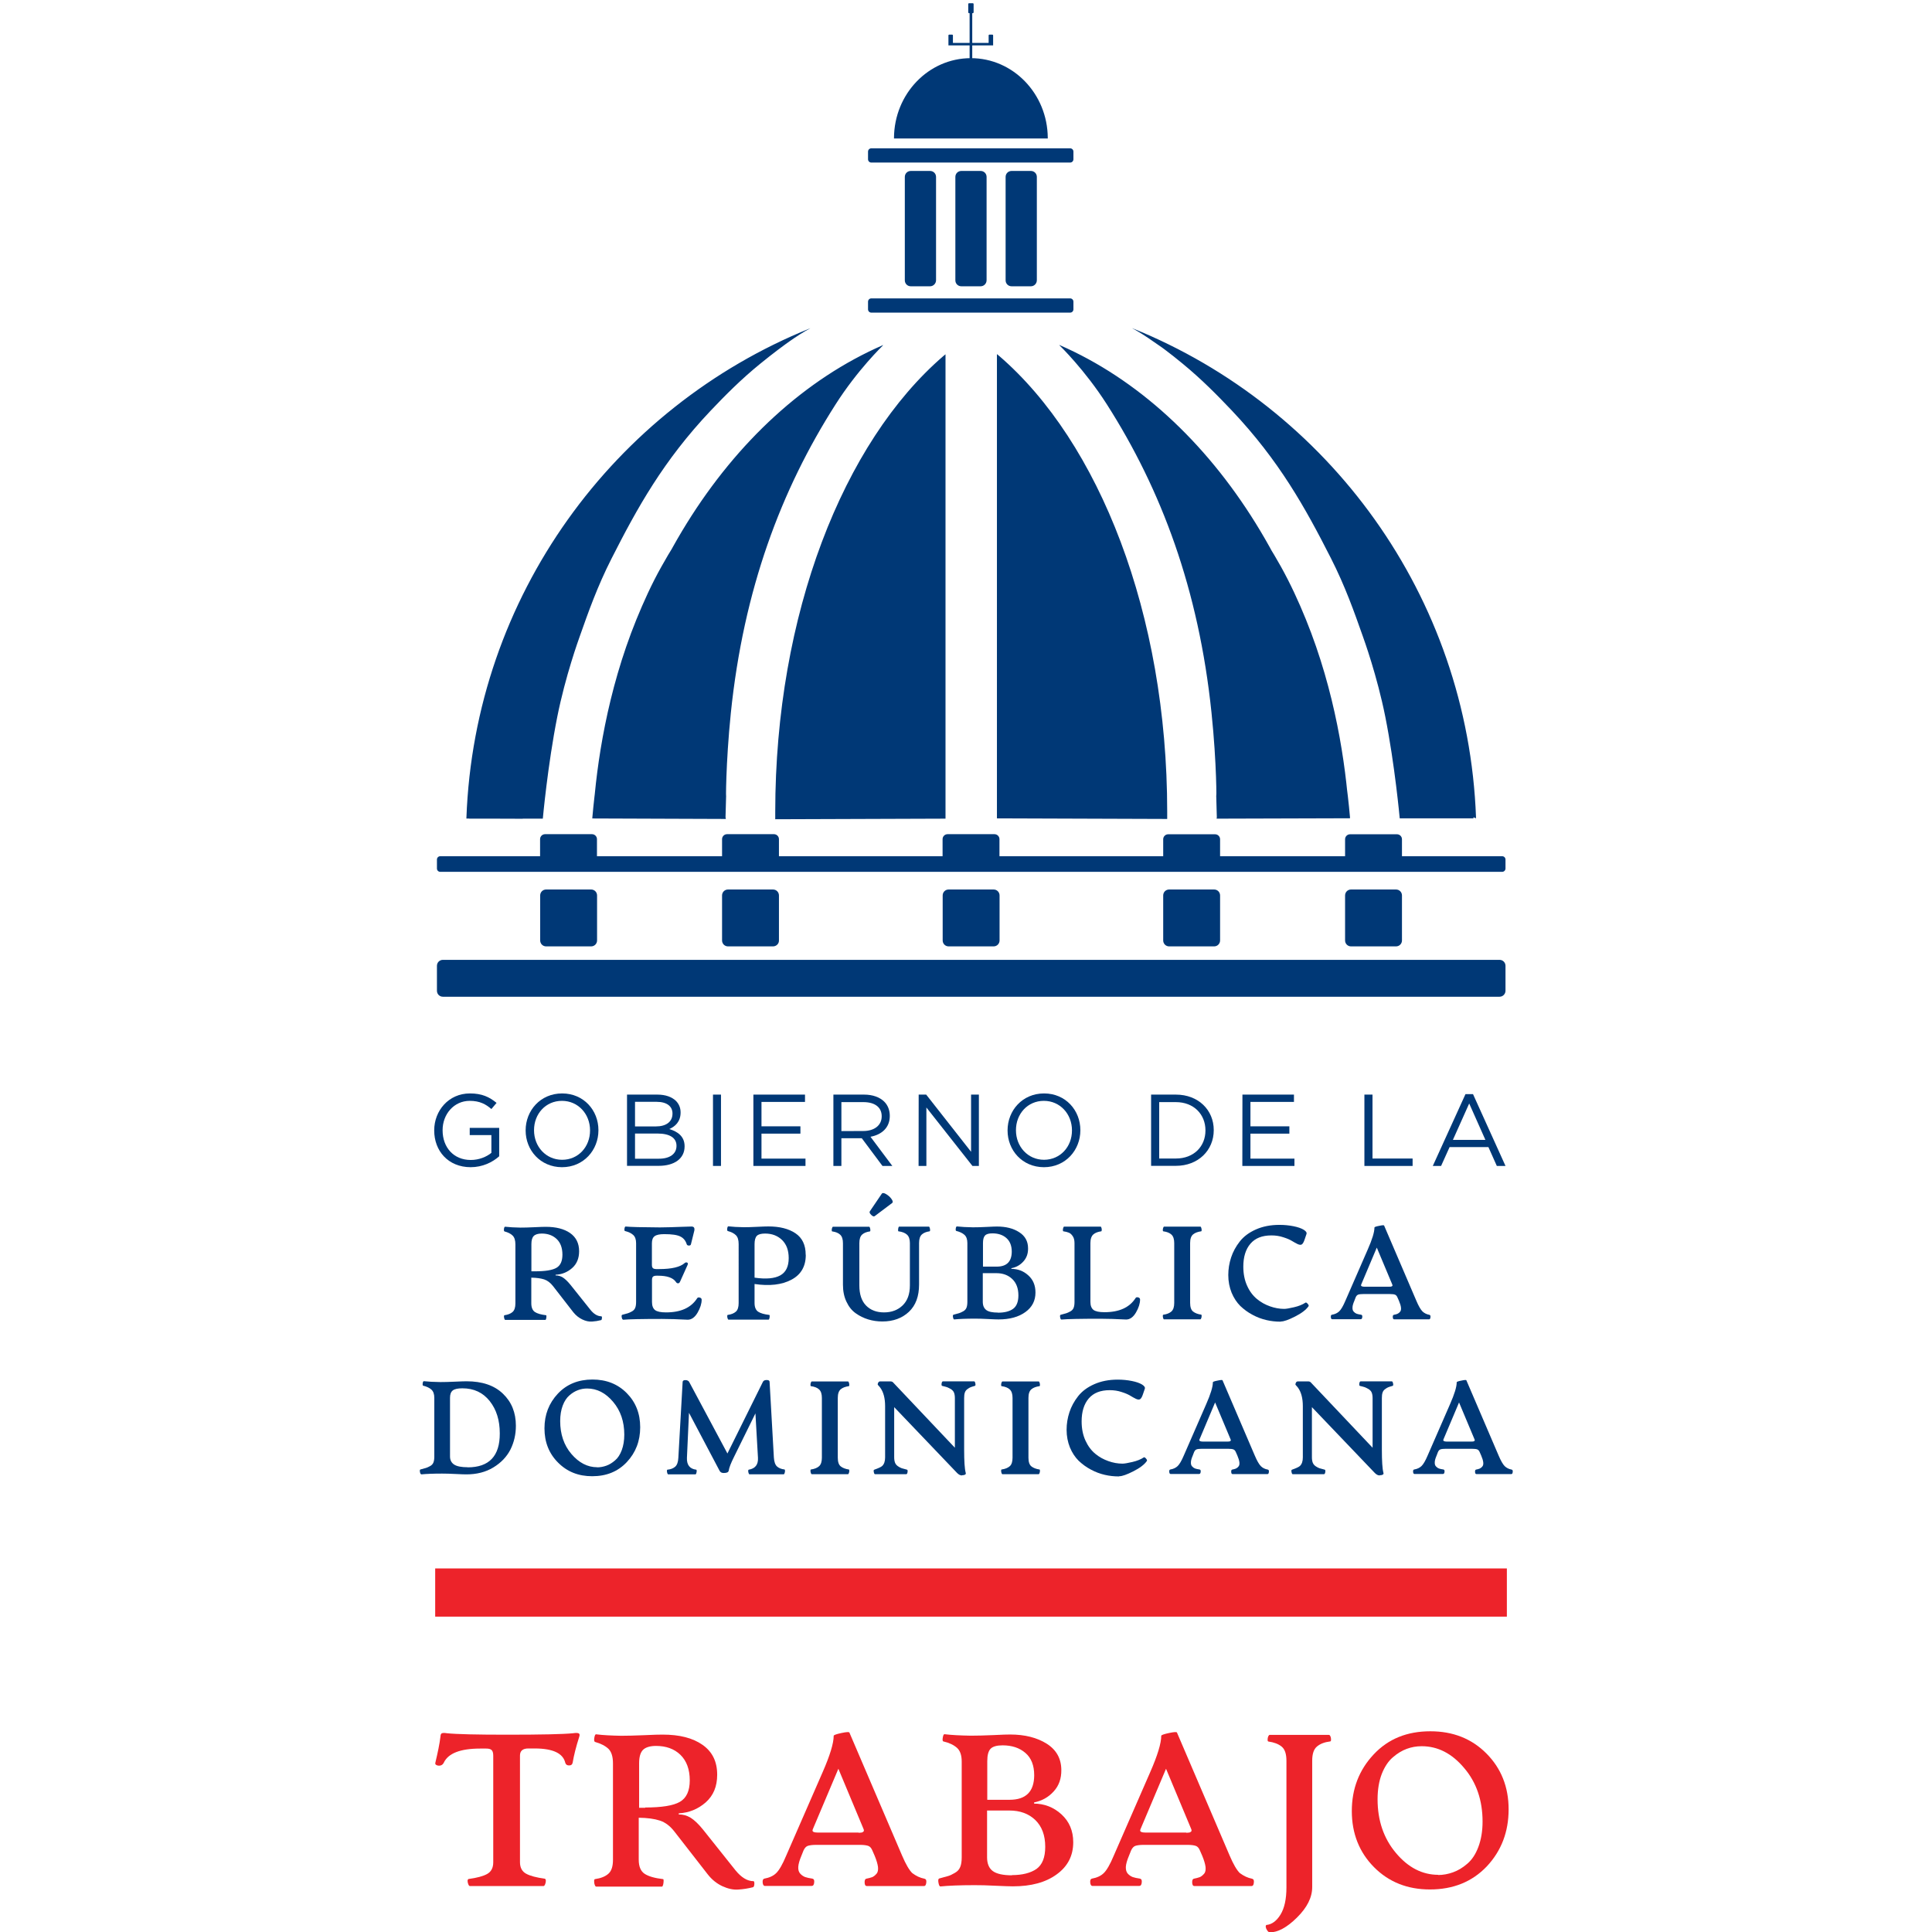 <?xml version="1.0" encoding="utf-8"?>
<!-- Generator: Adobe Illustrator 21.0.0, SVG Export Plug-In . SVG Version: 6.00 Build 0)  -->
<svg version="1.1" id="Layer_1" xmlns="http://www.w3.org/2000/svg" xmlns:xlink="http://www.w3.org/1999/xlink" x="0px" y="0px"
	 width="1980px" height="1980px" viewBox="0 0 1980 1980" style="enable-background:new 0 0 1980 1980;" xml:space="preserve">
<style type="text/css">
	.st0{fill:#ED232A;}
	.st1{fill:#003876;}
</style>
<rect x="446" y="1607.4" class="st0" width="1098.3" height="49.4"/>
<g>
	<path class="st1" d="M1246.8,839l32.6-168.7l-88.6-208.4l-99.2-103.5c0,0-6.4-5-5.8-4.8c159,69.1,277.8,256.6,297.7,483.6
		c0,0.4,0.1,1.3,0.1,1.3L1246.8,839z M1196.2,839.3l-174.5-0.6V362.9c0,0,1.5,1.2,2.2,1.8c102.5,88.2,172.3,264.3,172.3,467.1
		C1196.2,834.4,1196.2,839.3,1196.2,839.3z M1383,838.6l-135.9,0.4c0,0-0.4-16.1-0.7-25.1c0.4,10.5,0.7-31-4.8-83.5
		c-13.1-126.4-51.4-228.6-107.3-316.1c-22.7-35.5-48.2-60.1-48.2-60.1l-0.6-0.8c0,0,13.3,8,20.7,12.7c10.8,7,21.7,14,31.8,21.2
		c36.5,26,67.5,55.5,84,72.4c1.7,1.7,7.4,7.6,13.7,14.6c6.3,7,13.2,15.1,18.2,21.1c20.7,24.9,40.9,53.1,58.8,85.2
		c9.9,17.8,18.2,35.9,25.6,54.1c30.2,74.3,40.8,148.5,44.2,197.5C1382.6,832.2,1383,838.6,1383,838.6z M1382.6,832.3
		C1382.6,832.3,1382.6,832.4,1382.6,832.3C1382.6,832.4,1382.6,832.4,1382.6,832.3z M1450.5,815l-67.2-272l-140.9-150.7
		c0,0-41.7-29.6-65.5-45.8c-9.1-6.2-16.7-10.2-16.7-10.2s0.5,0.2,0.8,0.3c200.3,80.9,343.4,274,351.7,501.4c0,0.2,0,0.6,0,0.6
		L1450.5,815z M1434.5,838.7c0,0-5-55.1-14.8-104.2c-8.4-42-21.7-78.7-23.3-83.2c-8.4-23.8-17.8-50.5-32.4-79.2
		c-26.3-51.8-53.2-100.2-101.5-151.3c-14.8-15.6-31.1-32.2-50.6-48.2c-12.9-10.7-24.3-19-32.6-24.8c4.9,2.9,11.1,6.6,18.8,11
		c14.3,8.2,31.4,18.4,49.7,30.6c8.2,5.5,15.8,11.4,24.3,17.8c1.8,1.4,27.6,21.3,53,45.3c21.2,20.1,41.2,43,54.7,60
		c24.7,30.9,48.3,66.7,68.7,107c23.8,47,39.5,94.8,49,136.8c7.1,31.6,12.6,82.4,12.6,82.4H1434.5z M1383,838.6l-135.9,0.4
		c0,0-0.4-16.1-0.7-25.1c0.4,10.5,0.7-31-4.8-83.5c-13.1-126.4-51.4-228.6-107.3-316.1c-22.7-35.5-48.2-60.1-48.2-60.1l-0.6-0.8
		c0,0,13.3,8,20.7,12.7c10.8,7,21.7,14,31.8,21.2c36.5,26,67.5,55.5,84,72.4c1.7,1.7,7.4,7.6,13.7,14.6c6.3,7,13.2,15.1,18.2,21.1
		c20.7,24.9,40.9,53.1,58.8,85.2c9.9,17.8,18.2,35.9,25.6,54.1c30.2,74.3,40.8,148.5,44.2,197.5C1382.6,832.2,1383,838.6,1383,838.6
		z M1382.6,832.3C1382.6,832.3,1382.6,832.4,1382.6,832.3C1382.6,832.4,1382.6,832.4,1382.6,832.3z M899.1,358.5L799.9,462
		l-88.6,208.5l32.6,168.8L607,838.8c0,0,0.1-0.9,0.1-1.3C627,610.3,745.9,422.8,904.9,353.7C905.5,353.4,899.1,358.5,899.1,358.5z
		 M794.5,839.6c0,0,0-4.9,0-7.4c0-202.9,69.9-379.1,172.3-467.3c0.7-0.6,2.2-1.8,2.2-1.8V839L794.5,839.6z M608.1,832.7L608.1,832.7
		C608.1,832.6,608.1,832.6,608.1,832.7L608.1,832.7C608.1,832.6,608.1,832.6,608.1,832.7z M904.5,354.4c0,0-25.6,24.6-48.2,60.1
		C800.4,502,762.1,604.2,749,730.6c-5.4,52.5-5.1,94-4.8,83.5c-0.3,9-0.7,25.1-0.7,25.1l-135.9-0.4c0,0,0.4-5.6,0.4-6.2
		c0,0,0,0,0-0.1l0,0c3.4-49.1,14-123.2,44.2-197.6c7.4-18.1,15.6-36.3,25.6-54.1c17.9-32.2,38-60.3,58.8-85.2
		c5-6,11.9-14.1,18.2-21.1s12.1-12.9,13.7-14.6c16.5-16.9,47.6-46.4,84-72.4c10.1-7.2,21-14.3,31.8-21.3
		c7.4-4.8,20.7-12.7,20.7-12.7L904.5,354.4z M813.8,346.6c-23.8,16.2-65.5,45.8-65.5,45.8L607.4,543.2l-71.7,295.9l-57.7-0.2
		c0,0,0-0.4,0-0.6c8.3-227.5,151.4-420.6,351.7-501.6c0.3-0.1,0.8-0.3,0.8-0.3S823,340.3,813.8,346.6z M728.3,420.9
		c-48.4,51.1-75.2,99.6-101.5,151.4c-14.6,28.7-24,55.4-32.4,79.2c-1.6,4.5-14.9,41.2-23.3,83.2c-9.8,49.2-14.8,104.3-14.8,104.3
		h-75.4c0,0,5.4-50.8,12.6-82.5c9.5-42,25.2-89.8,49-136.8c20.4-40.3,44-76.2,68.7-107c13.6-17,33.6-39.9,54.7-60
		c25.3-24,51.1-44,53-45.3c8.5-6.4,16.1-12.3,24.3-17.8c18.3-12.3,35.3-22.4,49.7-30.6c7.7-4.4,13.9-8.1,18.8-11
		c-8.3,5.8-19.6,14.2-32.6,24.8C759.4,388.8,743,405.4,728.3,420.9z M608.1,832.7L608.1,832.7C608.1,832.6,608.1,832.6,608.1,832.7
		L608.1,832.7C608.1,832.6,608.1,832.6,608.1,832.7z M904.5,354.4c0,0-25.6,24.6-48.2,60.1C800.4,502,762.1,604.2,749,730.6
		c-5.4,52.5-5.1,94-4.8,83.5c-0.3,9-0.7,25.1-0.7,25.1l-135.9-0.4c0,0,0.4-5.6,0.4-6.2c0,0,0,0,0-0.1l0,0
		c3.4-49.1,14-123.2,44.2-197.6c7.4-18.1,15.6-36.3,25.6-54.1c17.9-32.2,38-60.3,58.8-85.2c5-6,11.9-14.1,18.2-21.1
		s12.1-12.9,13.7-14.6c16.5-16.9,47.6-46.4,84-72.4c10.1-7.2,21-14.3,31.8-21.3c7.4-4.8,20.7-12.7,20.7-12.7L904.5,354.4z
		 M1096.7,166.6H893c-1.9,0-3.4-1.5-3.4-3.4v-7.8c0-1.9,1.5-3.4,3.4-3.4h203.7c1.9,0,3.4,1.5,3.4,3.4v7.8
		C1100.1,165.1,1098.6,166.6,1096.7,166.6z M1096.7,320.4H893c-1.9,0-3.4-1.5-3.4-3.4v-7.8c0-1.9,1.5-3.4,3.4-3.4h203.7
		c1.9,0,3.4,1.5,3.4,3.4v7.8C1100.1,318.9,1098.6,320.4,1096.7,320.4z M1539.5,893.5H451.2c-1.9,0-3.4-1.5-3.4-3.4v-9.2
		c0-1.9,1.5-3.4,3.4-3.4h1088.3c1.9,0,3.4,1.5,3.4,3.4v9.2C1542.9,891.9,1541.4,893.5,1539.5,893.5z M975.9,44.8h-3.2
		c-0.4,0-0.7-0.3-0.7-0.7v-7.9c0-0.4,0.3-0.7,0.7-0.7h3.2c0.4,0,0.7,0.3,0.7,0.7v7.9C976.6,44.5,976.3,44.8,975.9,44.8z
		 M1017.1,44.8h-3.2c-0.4,0-0.7-0.3-0.7-0.7v-7.9c0-0.4,0.3-0.7,0.7-0.7h3.2c0.4,0,0.7,0.3,0.7,0.7v7.9
		C1017.9,44.5,1017.5,44.8,1017.1,44.8z M972,46.5V44h45.8v2.5H972z M996.9,13.5h-3.7c-0.5,0-0.9-0.4-0.9-0.9V4.2
		c0-0.5,0.4-0.9,0.9-0.9h3.7c0.5,0,0.9,0.4,0.9,0.9v8.4C997.8,13.1,997.4,13.5,996.9,13.5z M993.7,66.7V13.5h2.7v53.2H993.7z
		 M916.2,141.9c0,0,0-0.2,0-0.4c0.2-45.3,35.4-81.9,78.8-81.9c43.3,0,78.5,36.5,78.8,81.6c0,0.2,0,0.7,0,0.7H916.2z M1093.9,165.9
		h-198c-3.4,0-6.1-2.7-6.1-6.1v-1.7c0-3.4,2.7-6.1,6.1-6.1h198c3.4,0,6.1,2.7,6.1,6.1v1.7C1100,163.1,1097.3,165.9,1093.9,165.9z
		 M1093.9,320.3h-198c-3.4,0-6.1-2.7-6.1-6.1v-1.7c0-3.4,2.7-6.1,6.1-6.1h198c3.4,0,6.1,2.7,6.1,6.1v1.7
		C1100,317.5,1097.3,320.3,1093.9,320.3z M1005,293.4h-19.8c-3.4,0-6.1-2.7-6.1-6.1v-106c0-3.4,2.7-6.1,6.1-6.1h19.8
		c3.4,0,6.1,2.7,6.1,6.1v105.9C1011.1,290.6,1008.4,293.4,1005,293.4z M1056.5,293.4h-19.8c-3.4,0-6.1-2.7-6.1-6.1v-106
		c0-3.4,2.7-6.1,6.1-6.1h19.8c3.4,0,6.1,2.7,6.1,6.1v105.9C1062.6,290.6,1059.9,293.4,1056.5,293.4z M953.2,293.4h-19.8
		c-3.4,0-6.1-2.7-6.1-6.1v-106c0-3.4,2.7-6.1,6.1-6.1h19.8c3.4,0,6.1,2.7,6.1,6.1v105.9C959.3,290.6,956.5,293.4,953.2,293.4z
		 M1192.1,884.2v-24.1c0-2.8,2.3-5.1,5.1-5.1h48.1c2.8,0,5.1,2.3,5.1,5.1v22.4L1192.1,884.2z M1244.3,969.9h-46.1
		c-3.4,0-6.1-2.7-6.1-6.1v-46.1c0-3.4,2.7-6.1,6.1-6.1h46.1c3.4,0,6.1,2.7,6.1,6.1v46.1C1250.4,967.2,1247.7,969.9,1244.3,969.9z
		 M1378.5,884.2v-24.1c0-2.8,2.3-5.1,5.1-5.1h48.1c2.8,0,5.1,2.3,5.1,5.1v22.4L1378.5,884.2z M1430.7,969.9h-46.1
		c-3.4,0-6.1-2.7-6.1-6.1v-46.1c0-3.4,2.7-6.1,6.1-6.1h46.1c3.4,0,6.1,2.7,6.1,6.1v46.1C1436.8,967.2,1434.1,969.9,1430.7,969.9z
		 M740,882.4V860c0-2.8,2.3-5.1,5.1-5.1h48.1c2.8,0,5.1,2.3,5.1,5.1v24.1L740,882.4z M792.2,969.9h-46.1c-3.4,0-6.1-2.7-6.1-6.1
		v-46.1c0-3.4,2.7-6.1,6.1-6.1h46.1c3.4,0,6.1,2.7,6.1,6.1v46.1C798.4,967.2,795.6,969.9,792.2,969.9z M553.5,882.4V860
		c0-2.8,2.3-5.1,5.1-5.1h48.1c2.8,0,5.1,2.3,5.1,5.1v24.1L553.5,882.4z M605.8,969.9h-46.1c-3.4,0-6.1-2.7-6.1-6.1v-46.1
		c0-3.4,2.7-6.1,6.1-6.1h46.1c3.4,0,6.1,2.7,6.1,6.1v46.1C611.9,967.2,609.2,969.9,605.8,969.9z M966,882.4V860
		c0-2.8,2.3-5.1,5.1-5.1h48.1c2.8,0,5.1,2.3,5.1,5.1v24.1L966,882.4z M1018.3,969.9h-46.1c-3.4,0-6.1-2.7-6.1-6.1v-46.1
		c0-3.4,2.7-6.1,6.1-6.1h46.1c3.4,0,6.1,2.7,6.1,6.1v46.1C1024.4,967.2,1021.7,969.9,1018.3,969.9z M1536.8,893.3H454
		c-3.4,0-6.1-2.7-6.1-6.1v-3.6c0-3.4,2.7-6.1,6.1-6.1h1082.8c3.4,0,6.1,2.7,6.1,6.1v3.6C1542.9,890.6,1540.2,893.3,1536.8,893.3z
		 M1536.8,1021.5H453.9c-3.4,0-6.1-2.7-6.1-6.1v-25.6c0-3.4,2.7-6.1,6.1-6.1h1082.9c3.4,0,6.1,2.7,6.1,6.1v25.6
		C1542.9,1018.7,1540.2,1021.5,1536.8,1021.5z"/>
</g>
<g>
	<path class="st1" d="M445,1158.6v-0.2c0-20,14.7-37.8,36.6-37.8c12.3,0,19.9,3.6,27.3,9.7l-5.3,6.3c-5.6-4.9-11.9-8.4-22.2-8.4
		c-16.2,0-27.8,13.7-27.8,30v0.2c0,17.4,11.2,30.4,28.9,30.4c8.4,0,16.1-3.2,21.1-7.3v-18.2h-22.2v-7.4h30.2v29.1
		c-6.8,6.1-17,11.2-29.3,11.2C459.2,1196.1,445,1179.4,445,1158.6z"/>
	<path class="st1" d="M538.7,1158.6v-0.2c0-20.2,15.1-37.8,37.4-37.8c22.2,0,37.2,17.4,37.2,37.6v0.2c0,20.2-15.1,37.8-37.4,37.8
		C553.7,1196.1,538.7,1178.7,538.7,1158.6z M604.7,1158.6v-0.2c0-16.6-12.1-30.2-28.8-30.2s-28.6,13.4-28.6,30v0.2
		c0,16.6,12.1,30.2,28.8,30.2S604.7,1175.2,604.7,1158.6z"/>
	<path class="st1" d="M642.6,1121.8h31.1c8.4,0,14.9,2.4,19.1,6.5c3,3.1,4.7,7,4.7,11.7v0.2c0,9.5-5.8,14.4-11.6,16.9
		c8.7,2.6,15.7,7.6,15.7,17.6v0.2c0,12.5-10.5,19.9-26.5,19.9h-32.5V1121.8z M672.4,1154.4c9.9,0,16.8-4.5,16.8-13.1v-0.2
		c0-7.2-5.7-11.9-16.2-11.9h-22.2v25.2H672.4z M675.3,1187.5c11.1,0,18-4.9,18-13.1v-0.2c0-7.9-6.7-12.5-19.4-12.5h-23.1v25.8
		L675.3,1187.5L675.3,1187.5z"/>
	<path class="st1" d="M730.7,1121.8h8.2v73.1h-8.2V1121.8z"/>
	<path class="st1" d="M772.2,1121.8H825v7.5h-44.6v25h39.9v7.5h-39.9v25.6h45.1v7.5h-53.4v-73.1H772.2z"/>
	<path class="st1" d="M854.1,1121.8h31.4c9,0,16.2,2.7,20.8,7.3c3.6,3.6,5.6,8.7,5.6,14.4v0.2c0,12.1-8.4,19.2-19.8,21.3l22.4,29.9
		h-10.1l-21.2-28.4h-20.9v28.4h-8.2V1121.8z M884.8,1159.1c11,0,18.8-5.6,18.8-15v-0.2c0-9-6.9-14.4-18.7-14.4h-22.6v29.7
		L884.8,1159.1L884.8,1159.1z"/>
	<path class="st1" d="M941.5,1121.8h7.7l46,58.6v-58.6h8v73.1h-6.6l-47.2-59.9v59.9h-8L941.5,1121.8L941.5,1121.8z"/>
	<path class="st1" d="M1032.6,1158.6v-0.2c0-20.2,15.1-37.8,37.4-37.8c22.2,0,37.2,17.4,37.2,37.6v0.2c0,20.2-15.1,37.8-37.4,37.8
		C1047.5,1196.1,1032.6,1178.7,1032.6,1158.6z M1098.6,1158.6v-0.2c0-16.6-12.1-30.2-28.8-30.2c-16.7,0-28.6,13.4-28.6,30v0.2
		c0,16.6,12.1,30.2,28.8,30.2C1086.7,1188.5,1098.6,1175.2,1098.6,1158.6z"/>
	<path class="st1" d="M1179.7,1121.8h25.4c23,0,38.8,15.8,38.8,36.3v0.2c0,20.6-15.9,36.5-38.8,36.5h-25.4V1121.8z M1205.1,1187.3
		c18.5,0,30.3-12.5,30.3-28.7v-0.2c0-16.2-11.8-28.9-30.3-28.9H1188v57.8L1205.1,1187.3L1205.1,1187.3z"/>
	<path class="st1" d="M1273.3,1121.8h52.8v7.5h-44.6v25h39.9v7.5h-39.9v25.6h45.1v7.5h-53.4L1273.3,1121.8L1273.3,1121.8z"/>
	<path class="st1" d="M1398.4,1121.8h8.2v65.5h41.1v7.6h-49.4v-73.1H1398.4z"/>
	<path class="st1" d="M1501.9,1121.3h7.7l33.3,73.6h-8.9l-8.6-19.3h-39.8l-8.7,19.3h-8.5L1501.9,1121.3z M1522.3,1168.2l-16.6-37.3
		l-16.7,37.3H1522.3z"/>
</g>
<g>
	<path class="st1" d="M616.2,1349c0.5,0,0.8,0.6,0.7,1.8c-0.1,1.2-0.3,1.9-0.8,2.1c-3.1,0.8-6.2,1.3-9.4,1.5s-6.5-0.5-10-2.2
		s-6.5-4.1-9.1-7.3l-20.8-26.8c-2.7-3.5-5.8-5.8-9.1-6.9c-3.4-1.1-7.7-1.7-13.2-1.8v26.3c0,4.3,1.3,7.3,3.7,8.9s6.3,2.7,11.4,3.3
		c0.3,0,0.4,0.4,0.4,1.2c0,0.8-0.1,1.6-0.3,2.4s-0.5,1.2-0.8,1.2h-41.1c-0.3,0-0.7-0.4-0.9-1.2c-0.3-0.8-0.4-1.6-0.4-2.4
		s0.2-1.2,0.5-1.2c3.7-0.5,6.5-1.7,8.4-3.4c1.9-1.8,2.8-4.7,2.8-8.7v-60.4c0-4.2-0.9-7.2-2.8-9.1c-1.9-1.9-4.7-3.3-8.4-4.3
		c-0.5-0.2-0.7-1.1-0.5-2.6s0.6-2.2,1.2-2.2c4.2,0.5,9.5,0.8,15.6,0.9c3.6,0,8.4-0.1,14.3-0.4c5.9-0.3,9.8-0.4,11.7-0.4
		c10.5,0,18.8,2.1,25,6.4c6.1,4.3,9.2,10.5,9.2,18.6c0,7.3-2.4,13.1-7.2,17.3c-4.8,4.2-10.4,6.5-16.9,6.8v0.7c2.7,0,5.2,0.7,7.4,2.1
		s4.9,3.9,7.9,7.6l20.2,25.3C608.5,1346.7,612.3,1348.9,616.2,1349L616.2,1349z M548.5,1302.9c10.4,0,17.7-1.2,21.8-3.6
		s6.1-6.9,6.1-13.5c0-6.9-2-12.3-5.9-16s-9-5.6-15.3-5.6c-3.9,0-6.6,0.9-8.2,2.5s-2.4,4.4-2.4,8.3v27.9L548.5,1302.9L548.5,1302.9z"
		/>
	<path class="st1" d="M638.5,1352.3c-0.6,0.1-1-0.7-1.3-2.2c-0.3-1.6-0.1-2.4,0.4-2.6c2.7-0.7,4.6-1.3,5.8-1.6
		c1.1-0.3,2.5-1,4.2-1.9s2.8-2.2,3.4-3.7c0.6-1.5,0.9-3.5,0.9-6v-60.2c0-3.9-1-6.7-3-8.5s-4.8-3.1-8.4-4c-0.5-0.1-0.7-0.9-0.5-2.4
		s0.6-2.2,1.2-2.2c5,0.5,16.7,0.8,35.1,0.9c3.6,0,7.2-0.1,10.8-0.2s7.4-0.3,11.6-0.4c4.2-0.1,7.5-0.3,10-0.3c1.5,0,2.4,0.5,2.8,1.5
		c0.3,1,0.3,2.2-0.2,3.8l-3.2,12.9c-0.2,0.9-0.9,1.3-2.1,1.3c-1.2,0-1.9-0.5-2.2-1.3c-1.1-3.6-3.2-6.3-6.4-7.9
		c-3.2-1.7-8.7-2.5-16.7-2.5c-4.7,0-7.9,0.7-9.8,2.1c-1.9,1.4-2.8,3.8-2.8,7.3v22.1c0,1.7,0.4,2.8,1.1,3.4c0.7,0.6,1.9,0.9,3.4,0.9
		h3c12.8,0,21.5-2.1,26-6.1c0.7-0.7,1.6-0.9,2.5-0.6s1.1,1.1,0.6,2.4l-7.7,17.1c-0.5,1.2-1.2,1.8-2.1,1.8c-0.9,0-1.7-0.5-2.4-1.7
		c-2.9-4-8.9-6.1-17.9-6.1h-1.9c-1.5,0-2.6,0.3-3.4,0.9c-0.7,0.6-1.1,1.7-1.1,3.4v22.7c0,3.9,1.1,6.6,3.1,8.2
		c2.1,1.6,5.8,2.4,11.3,2.4c15.1,0,25.7-4.8,31.9-14.5c0.5-0.8,1.3-1,2.6-0.7s2,1.1,2,2.2c0,4-1.4,8.5-4.2,13.3s-6.2,7.2-10.1,7.2
		c-10.1-0.5-18.9-0.8-26.4-0.8c-20.8,0-34,0.3-39.5,0.8h-0.4V1352.3z"/>
	<path class="st1" d="M825.8,1286.1c0,11.7-4.9,20.2-14.7,25.4c-9.8,5.2-22.4,6.7-37.8,4.4v19.5c0,4.3,1.3,7.3,3.7,8.9
		s6.3,2.7,11.4,3.3c0.3,0,0.4,0.4,0.4,1.2s-0.1,1.6-0.3,2.4s-0.5,1.2-0.8,1.2h-41.1c-0.3,0-0.7-0.4-0.9-1.2
		c-0.3-0.8-0.4-1.6-0.4-2.4s0.2-1.2,0.5-1.2c3.7-0.5,6.5-1.7,8.4-3.4s2.8-4.7,2.8-8.7V1275c0-4.2-0.9-7.2-2.8-9.1
		c-1.9-1.9-4.7-3.3-8.4-4.3c-0.5-0.2-0.7-1.1-0.5-2.6s0.6-2.2,1.2-2.2c4.2,0.5,9.5,0.8,15.6,0.9c3.6,0,8.3-0.1,13.9-0.4
		c5.6-0.3,9.5-0.4,11.5-0.4c11.4,0,20.7,2.3,27.7,7s10.5,12,10.5,22L825.8,1286.1L825.8,1286.1z M775.6,1266.6
		c-1.5,1.6-2.3,4.4-2.3,8.5v34.3c11.7,1.7,20.5,0.9,26.3-2.3c5.8-3.2,8.7-9.1,8.7-17.7c0-7.9-2.2-14-6.7-18.5
		c-4.5-4.4-10.3-6.7-17.5-6.7C780,1264.2,777.1,1265,775.6,1266.6z"/>
	<path class="st1" d="M904.3,1354.3c-5.1,0-9.9-0.7-14.5-2.1s-8.9-3.5-12.8-6.3c-4-2.8-7.1-6.7-9.5-11.8c-2.4-5-3.6-10.8-3.6-17.5
		v-42.5c0-4-0.9-6.9-2.8-8.7c-1.9-1.8-4.6-2.9-8.2-3.4c-0.3,0-0.5-0.4-0.5-1.2c0-0.8,0.1-1.6,0.4-2.4c0.3-0.8,0.6-1.2,0.9-1.2h37
		c0.3,0,0.7,0.4,0.9,1.2s0.4,1.6,0.4,2.4s-0.2,1.2-0.5,1.2c-3.4,0.5-6,1.5-7.9,3.2s-2.9,4.6-2.9,8.9v43.2c0,9.1,2.3,16,6.9,20.7
		c4.6,4.7,10.8,7,18.4,7c7.7,0,14.1-2.4,19-7.1c5-4.8,7.5-11.6,7.5-20.6V1274c0-4-1-6.9-3-8.7c-2-1.8-4.9-2.9-8.7-3.4
		c-0.3,0-0.4-0.4-0.4-1.2c0-0.8,0.1-1.6,0.3-2.4s0.5-1.2,0.8-1.2H952c0.3,0,0.5,0.4,0.8,1.2c0.3,0.8,0.4,1.6,0.4,2.4
		s-0.2,1.2-0.5,1.2c-3.4,0.5-6,1.5-7.9,3.2s-2.9,4.6-2.9,8.9v42.4c0,12.1-3.4,21.4-10.4,28C924.6,1350.9,915.5,1354.3,904.3,1354.3
		L904.3,1354.3z M903.6,1223.5c0.7-1.1,2.2-1.1,4.4,0.2c2.2,1.3,4.1,2.9,5.6,5s1.7,3.4,0.7,4.2l-17.8,13.4c-0.9,0.7-2.1,0.3-3.6-1.2
		c-1.6-1.5-2-2.7-1.5-3.6L903.6,1223.5z"/>
	<path class="st1" d="M1036.5,1300.4c6.7,0,12.5,2.2,17.4,6.7c4.9,4.4,7.3,10.3,7.3,17.5c0,8.4-3.4,15.1-10.4,20.1
		c-6.9,5-16.1,7.5-27.4,7.5c-1.9,0-5.5-0.1-10.8-0.4s-9.7-0.4-13.4-0.4c-9.2,0-16.3,0.3-21.2,0.8c-0.6,0.1-1-0.7-1.3-2.2
		c-0.3-1.6-0.1-2.4,0.4-2.6c2.7-0.7,4.6-1.3,5.8-1.6c1.1-0.3,2.5-1,4.2-1.9s2.8-2.2,3.4-3.7c0.6-1.5,0.9-3.5,0.9-6V1274
		c0-3.9-1-6.7-3-8.5s-4.8-3.1-8.4-4c-0.5-0.1-0.7-0.9-0.5-2.4s0.6-2.2,1.2-2.2c4.4,0.5,9.9,0.8,16.3,0.9c4,0,8.7-0.1,14.2-0.4
		s9-0.4,10.5-0.4c9.2,0,16.8,1.9,22.8,5.8c6,3.8,9.1,9.3,9.1,16.5c0.1,5.4-1.5,9.9-4.8,13.5c-3.2,3.6-7.3,6-12.3,6.9v0.9V1300.4z
		 M1022.8,1345.3c6.6,0,11.8-1.3,15.4-3.9s5.5-7.2,5.5-13.8c0-7.2-2.1-12.8-6.3-16.8c-4.2-4-9.6-6-16.2-6h-14v29.3
		c0,3.9,1.2,6.7,3.6,8.5c2.4,1.8,6.4,2.6,12.1,2.6h-0.1V1345.3z M1009.5,1266.2c-1.4,1.5-2.1,4-2.1,7.8v24.1h14
		c10.3,0,15.4-5.1,15.5-15.3c0-6.2-1.9-10.8-5.5-14s-8.4-4.8-14.3-4.8C1013.4,1264,1010.9,1264.7,1009.5,1266.2z"/>
	<path class="st1" d="M1087.8,1352.3c-0.6,0.1-1-0.7-1.3-2.2c-0.3-1.6-0.1-2.4,0.4-2.6c2.7-0.7,4.6-1.3,5.8-1.6
		c1.1-0.3,2.5-1,4.2-1.9s2.8-2.2,3.4-3.7s0.9-3.5,0.9-6V1274c0-3-0.6-5.4-1.8-7.1c-1.2-1.8-2.5-3-4-3.6s-3.3-1.1-5.6-1.4
		c-0.3,0-0.5-0.4-0.5-1.2c0-0.8,0.1-1.6,0.4-2.4s0.5-1.2,0.9-1.2h37.4c0.3,0,0.5,0.4,0.8,1.2c0.3,0.8,0.4,1.6,0.3,2.4
		s-0.2,1.2-0.5,1.2c-3.4,0.5-6.2,1.5-8.1,3.2s-3,4.6-3,8.9v60.2c0,3.9,1.1,6.6,3.1,8.2c2.1,1.6,5.8,2.4,11.3,2.4
		c15.1,0,25.7-4.8,31.9-14.5c0.5-0.8,1.3-1,2.6-0.7s2,1.1,2,2.2c0,4-1.4,8.5-4.2,13.3c-2.8,4.8-6.2,7.2-10.1,7.2
		c-10.1-0.5-18.9-0.8-26.4-0.8c-20.8,0-34,0.3-39.5,0.8L1087.8,1352.3z"/>
	<path class="st1" d="M1193,1352.2c-0.3,0-0.7-0.4-0.9-1.2c-0.3-0.8-0.4-1.6-0.4-2.4s0.2-1.2,0.5-1.2c3.7-0.5,6.5-1.7,8.4-3.4
		c1.9-1.8,2.8-4.7,2.8-8.7V1274c0-4-0.9-6.9-2.8-8.7c-1.9-1.8-4.7-2.9-8.4-3.4c-0.3,0-0.5-0.4-0.5-1.2c0-0.8,0.1-1.6,0.4-2.4
		s0.6-1.2,0.9-1.2h37.2c0.3,0,0.7,0.4,0.9,1.2c0.3,0.8,0.4,1.6,0.4,2.4s-0.2,1.2-0.5,1.2c-3.5,0.5-6.3,1.5-8.3,3.2s-3,4.6-3,8.9
		v61.2c0,4.3,1,7.3,3,8.9s4.8,2.7,8.3,3.2c0.3,0,0.5,0.4,0.5,1.2c0,0.8-0.1,1.6-0.4,2.4s-0.6,1.2-0.9,1.2H1193V1352.2z"/>
	<path class="st1" d="M1312.3,1354.5c-4.8,0-9.6-0.5-14.3-1.6c-4.8-1.1-9.5-2.8-14.3-5.4c-4.8-2.5-8.9-5.6-12.6-9.1
		c-3.6-3.6-6.6-8.1-8.9-13.6c-2.2-5.5-3.4-11.5-3.4-18.1c0-6.2,1-12.2,2.9-18s4.9-11.3,8.9-16.4s9.5-9.2,16.5-12.3
		c7-3.1,15-4.7,24.1-4.7c5.2,0,10,0.5,14.5,1.4s7.9,2.1,10.4,3.6c2.4,1.5,3.4,3,2.8,4.5l-1.8,5.3c-0.9,2.8-1.9,4.5-2.9,5.2
		c-1.1,0.7-2.5,0.5-4.3-0.3c-1.8-0.9-3.7-1.9-5.8-3.2s-5-2.6-8.9-3.8c-3.8-1.3-7.9-1.9-12.2-1.9c-9.5,0-16.6,2.8-21.5,8.5
		s-7.3,13.6-7.3,23.5c0,7.3,1.3,13.9,3.9,19.6c2.6,5.8,6,10.2,10.1,13.6s8.6,5.8,13.4,7.5s9.6,2.6,14.5,2.6c2,0,5.4-0.6,10.1-1.7
		c4.8-1.1,8.7-2.7,11.7-4.7c0.5-0.3,1.3,0,2.2,1.1c1,1.1,1.3,1.9,1,2.5c-2.6,3.8-7.3,7.3-14,10.7c-6.7,3.4-11.4,5-14.2,5
		L1312.3,1354.5z"/>
	<path class="st1" d="M1464.9,1347.5c0.9,0.2,1.3,1,1.1,2.4c-0.1,1.5-0.6,2.2-1.4,2.2h-35.8c-0.9,0-1.3-0.7-1.4-2.2s0.3-2.2,1-2.4
		c1.5-0.3,2.8-0.6,3.7-1c0.9-0.4,1.9-1.1,2.7-2.1c0.9-1,1.2-2.4,1-4.3s-0.9-4.2-2.1-7l-1.5-3.4c-0.6-1.5-1.5-2.5-2.6-2.9
		s-2.8-0.6-5.1-0.6h-27.6c-2.2,0-3.9,0.2-5,0.6s-2,1.4-2.6,2.9l-1.3,3.4c-1.2,2.8-1.9,5.1-1.9,6.9c-0.1,1.9,0.3,3.3,1.3,4.3
		c0.9,1,1.9,1.7,3,2.1s2.6,0.7,4.6,1c0.9,0.2,1.3,1,1.1,2.4c-0.1,1.5-0.7,2.2-1.6,2.2h-29.2c-0.8,0-1.3-0.7-1.4-2.2s0.2-2.2,1.1-2.4
		c3.1-0.5,5.6-1.7,7.5-3.5s4-5.4,6.3-10.8l22.9-52.5c4.6-10.4,6.9-17.9,6.9-22.6c0-0.5,1.6-1.1,4.8-1.7c3.2-0.7,4.9-0.8,5.1-0.3
		l33,77c2.3,5.4,4.4,9.1,6.3,11C1459.7,1345.8,1462.1,1347,1464.9,1347.5L1464.9,1347.5z M1423.6,1318.7c0.7,0,1.3-0.1,1.9-0.1
		c0.5-0.1,0.9-0.3,1.3-0.6s0.4-0.8,0.1-1.5l-15.9-37.9l-16,37.9c-0.3,0.8-0.2,1.3,0.5,1.7c0.7,0.3,1.6,0.5,2.7,0.5h25.6H1423.6z"/>
</g>
<g>
	<path class="st1" d="M431.7,1510.8c-0.6,0.1-1-0.7-1.3-2.2c-0.3-1.6-0.1-2.4,0.4-2.6c2.7-0.7,4.6-1.3,5.8-1.6
		c1.1-0.3,2.5-1,4.2-1.9s2.8-2.2,3.4-3.7s0.9-3.5,0.9-6v-60.2c0-3.9-1-6.7-3-8.5s-4.8-3.1-8.4-4c-0.5-0.1-0.7-0.9-0.5-2.4
		s0.6-2.2,1.2-2.2c4.4,0.5,10.1,0.8,16.9,0.9c3.8,0,8.7-0.1,14.8-0.4c6.1-0.3,10.1-0.4,12.1-0.4c15.9,0,28.4,4.2,37.2,12.7
		c8.9,8.5,13.3,19.4,13.3,32.9c0,8.9-1.9,17-5.6,24.4c-3.8,7.4-9.6,13.5-17.5,18.3c-7.9,4.8-17.1,7.1-27.6,7.1
		c-1.9,0-5.6-0.1-11.2-0.4s-10.1-0.4-13.8-0.4c-9.2,0-16.3,0.3-21.2,0.8L431.7,1510.8z M479.3,1503.8c22,0,33-11.6,32.9-34.8
		c0-13.4-3.4-24.4-10.3-33.1s-16.2-13.1-28-13.1c-4.7,0-8,0.7-9.9,2.2s-2.8,4-2.8,7.5v60.2c0,3.7,1.5,6.5,4.3,8.3s7.5,2.7,13.9,2.7
		v0.1H479.3z"/>
	<path class="st1" d="M606.9,1512.9c-14.1,0-25.7-4.6-35-14c-9.3-9.3-13.9-21-13.9-35.1c0-14,4.6-25.8,13.7-35.5
		c9.1-9.7,21-14.5,35.5-14.5c14.2,0,25.9,4.6,35.1,13.9c9.2,9.3,13.8,20.9,13.8,35s-4.6,26-13.7,35.7
		C633.3,1508.1,621.5,1512.9,606.9,1512.9L606.9,1512.9z M611.9,1503.8c3.2,0,6.4-0.6,9.5-1.7s6-2.9,8.9-5.4c2.9-2.4,5.2-6,6.9-10.5
		c1.7-4.6,2.6-9.9,2.6-15.9c0-13.4-3.8-24.6-11.5-33.7s-16.5-13.6-26.6-13.6c-3.2,0-6.3,0.5-9.4,1.7c-3,1.1-6,2.9-8.8,5.4
		c-2.8,2.4-5.1,5.9-6.8,10.4s-2.6,9.8-2.6,15.9c0,13.4,3.8,24.7,11.5,33.7s16.5,13.6,26.5,13.6L611.9,1503.8z"/>
	<path class="st1" d="M804,1506.1c0.3,0,0.5,0.4,0.5,1.2c0,0.8-0.1,1.6-0.4,2.4c-0.3,0.8-0.5,1.2-0.9,1.2H768
		c-0.3,0-0.5-0.4-0.8-1.2c-0.3-0.8-0.4-1.5-0.4-2.2s0.1-1.1,0.5-1.3c6.7-1.1,9.9-5.2,9.5-12.2l-2.6-45.5l-22,44.7
		c-3.1,6.2-4.9,10.8-5.4,14c-0.3,1.7-2,2.4-5.2,2.4c-2,0-3.4-0.8-4.2-2.4l-31.3-59.3L704,1494c-0.3,7.3,2.9,11.4,9.5,12.2
		c0.3,0,0.5,0.4,0.5,1.2s-0.1,1.6-0.4,2.4c-0.3,0.8-0.5,1.2-0.8,1.2h-28c-0.3,0-0.7-0.4-0.9-1.2c-0.3-0.8-0.4-1.6-0.4-2.4
		s0.2-1.2,0.5-1.2c3.4-0.3,6.1-1.4,8-3.1s3-4.8,3.2-9.1l4.4-77.8c0.1-1.2,1-1.8,2.8-1.8s3,0.6,3.8,1.7l39.3,73.5l36.4-73.5
		c0.6-1.2,1.9-1.8,3.8-1.8c1.9,0,2.9,0.6,3,1.7l4.4,77.8c0.3,4.3,1.3,7.3,3.2,9.1c1.9,1.7,4.6,2.8,7.9,3.1L804,1506.1z"/>
	<path class="st1" d="M831.9,1510.8c-0.3,0-0.7-0.4-0.9-1.2c-0.3-0.8-0.4-1.6-0.4-2.4s0.2-1.2,0.5-1.2c3.7-0.5,6.5-1.7,8.4-3.4
		c1.9-1.8,2.8-4.7,2.8-8.7v-61.2c0-4-0.9-6.9-2.8-8.7c-1.9-1.8-4.7-2.9-8.4-3.4c-0.3,0-0.5-0.4-0.5-1.2c0-0.8,0.1-1.6,0.4-2.4
		c0.3-0.8,0.6-1.2,0.9-1.2h37.2c0.3,0,0.7,0.4,0.9,1.2c0.3,0.8,0.4,1.6,0.4,2.4s-0.2,1.2-0.5,1.2c-3.5,0.5-6.3,1.5-8.3,3.2
		s-3,4.6-3,8.9v61.2c0,4.3,1,7.3,3,8.9s4.8,2.7,8.3,3.2c0.3,0,0.5,0.4,0.5,1.2c0,0.8-0.1,1.6-0.4,2.4c-0.3,0.8-0.6,1.2-0.9,1.2
		H831.9L831.9,1510.8z"/>
	<path class="st1" d="M985.9,1512.1c-1.8,0-3.4-0.9-5-2.5l-64.5-67.5v51.4c0,2.2,0.3,4.1,0.9,5.6c0.6,1.5,1.6,2.6,3,3.6
		c1.4,0.9,2.6,1.6,3.8,2s3,0.9,5.5,1.5c0.5,0.2,0.7,1,0.5,2.4c-0.2,1.5-0.7,2.2-1.3,2.2h-32.1c-0.5,0-0.9-0.7-1.2-2.2
		s-0.1-2.2,0.5-2.4c4.2-1.5,6.9-2.7,8.1-3.8c2-1.9,3-4.8,3-8.8V1441c0-8.1-1.7-14.4-5-18.9c-0.3-0.3-0.5-0.7-0.9-1.1
		c-0.3-0.4-0.6-0.7-0.9-1c-0.3-0.3-0.5-0.5-0.6-0.7s-0.2-0.3-0.2-0.5c0-0.7,0.3-1.4,0.7-2.1c0.5-0.7,1.1-1,2-1h10.1
		c1.5,0,2.5,0.4,3.2,1.3l63.1,66.7v-50.9c0-2.2-0.3-4.1-0.9-5.6c-0.6-1.5-1.7-2.6-3.2-3.6c-1.6-0.9-2.8-1.5-3.8-1.9
		c-0.9-0.3-2.6-0.8-5.2-1.4c-0.5-0.2-0.7-1-0.5-2.4c0.2-1.5,0.7-2.2,1.3-2.2h32.1c0.5,0,0.9,0.7,1.2,2.2s0.1,2.2-0.5,2.4
		c-2.2,0.6-3.6,1.1-4.4,1.4c-0.8,0.3-1.9,0.9-3.2,1.9c-1.3,0.9-2.2,2.1-2.7,3.6s-0.7,3.3-0.7,5.6v52.7c0,11.9,0.5,19.8,1.6,23.9
		c0.3,0.9,0,1.5-0.7,1.9s-1.7,0.6-3,0.6L985.9,1512.1z"/>
	<path class="st1" d="M1027.3,1510.8c-0.3,0-0.7-0.4-0.9-1.2c-0.3-0.8-0.4-1.6-0.4-2.4s0.2-1.2,0.5-1.2c3.7-0.5,6.5-1.7,8.4-3.4
		s2.8-4.7,2.8-8.7v-61.2c0-4-0.9-6.9-2.8-8.7c-1.9-1.8-4.7-2.9-8.4-3.4c-0.3,0-0.5-0.4-0.5-1.2c0-0.8,0.1-1.6,0.4-2.4
		s0.6-1.2,0.9-1.2h37.2c0.3,0,0.7,0.4,0.9,1.2c0.3,0.8,0.4,1.6,0.4,2.4s-0.2,1.2-0.5,1.2c-3.5,0.5-6.3,1.5-8.3,3.2s-3,4.6-3,8.9
		v61.2c0,4.3,1,7.3,3,8.9s4.8,2.7,8.3,3.2c0.3,0,0.5,0.4,0.5,1.2c0,0.8-0.1,1.6-0.4,2.4s-0.6,1.2-0.9,1.2H1027.3L1027.3,1510.8z"/>
	<path class="st1" d="M1146.6,1513.1c-4.8,0-9.6-0.5-14.3-1.6c-4.8-1.1-9.5-2.8-14.3-5.4c-4.8-2.5-8.9-5.6-12.6-9.1
		c-3.6-3.6-6.6-8.1-8.9-13.6c-2.2-5.5-3.4-11.5-3.4-18.1c0-6.2,1-12.2,2.9-18s4.9-11.3,8.9-16.4s9.5-9.2,16.5-12.3
		c7-3.1,15-4.7,24.1-4.7c5.2,0,10,0.5,14.5,1.4s7.9,2.1,10.4,3.6c2.4,1.5,3.4,3,2.8,4.5l-1.8,5.3c-0.9,2.8-1.9,4.5-2.9,5.2
		c-1.1,0.7-2.5,0.5-4.3-0.3c-1.8-0.9-3.7-1.9-5.8-3.2c-2.1-1.3-5-2.6-8.9-3.8c-3.8-1.3-7.9-1.9-12.2-1.9c-9.5,0-16.6,2.8-21.5,8.5
		s-7.3,13.6-7.3,23.5c0,7.3,1.3,13.9,3.9,19.6s6,10.2,10.1,13.6s8.6,5.8,13.4,7.5s9.6,2.6,14.5,2.6c2,0,5.4-0.6,10.1-1.7
		c4.8-1.1,8.7-2.7,11.7-4.7c0.5-0.3,1.3,0,2.2,1.1c1,1.1,1.3,1.9,1,2.5c-2.6,3.8-7.3,7.3-14,10.7c-6.7,3.4-11.4,5-14.2,5
		L1146.6,1513.1z"/>
	<path class="st1" d="M1299.3,1506.1c0.9,0.2,1.3,1,1.1,2.4c-0.1,1.5-0.6,2.2-1.4,2.2h-35.8c-0.9,0-1.3-0.7-1.4-2.2s0.3-2.2,1-2.4
		c1.5-0.3,2.8-0.6,3.7-1c0.9-0.4,1.9-1.1,2.7-2.1c0.9-1,1.2-2.4,1-4.3s-0.9-4.2-2.1-7l-1.5-3.4c-0.6-1.5-1.5-2.5-2.6-2.9
		s-2.8-0.6-5.1-0.6h-27.6c-2.2,0-3.9,0.2-5,0.6s-2,1.4-2.6,2.9l-1.3,3.4c-1.2,2.8-1.9,5.1-1.9,6.9c-0.1,1.9,0.3,3.3,1.3,4.3
		c0.9,1,1.9,1.7,3,2.1s2.6,0.7,4.6,1c0.9,0.2,1.3,1,1.1,2.4c-0.1,1.5-0.7,2.2-1.6,2.2h-29.2c-0.8,0-1.3-0.7-1.4-2.2s0.2-2.2,1.1-2.4
		c3.1-0.5,5.6-1.7,7.5-3.5s4-5.4,6.3-10.8l22.9-52.5c4.6-10.4,6.9-17.9,6.9-22.6c0-0.5,1.6-1.1,4.8-1.7c3.2-0.7,4.9-0.8,5.1-0.3
		l33,77c2.3,5.4,4.4,9.1,6.3,11C1294,1504.4,1296.4,1505.6,1299.3,1506.1L1299.3,1506.1z M1257.9,1477.4c0.7,0,1.3-0.1,1.9-0.1
		c0.5-0.1,0.9-0.3,1.3-0.6s0.4-0.8,0.1-1.5l-15.9-37.9l-16,37.9c-0.3,0.8-0.2,1.3,0.5,1.7c0.7,0.3,1.6,0.5,2.7,0.5h25.6H1257.9z"/>
	<path class="st1" d="M1414,1512.1c-1.8,0-3.4-0.9-5-2.5l-64.5-67.5v51.4c0,2.2,0.3,4.1,0.9,5.6s1.6,2.6,3,3.6
		c1.4,0.9,2.6,1.6,3.8,2c1.2,0.4,3,0.9,5.5,1.5c0.5,0.2,0.7,1,0.5,2.4c-0.2,1.5-0.7,2.2-1.3,2.2h-32.1c-0.5,0-0.9-0.7-1.2-2.2
		c-0.3-1.5-0.1-2.2,0.5-2.4c4.2-1.5,6.9-2.7,8.1-3.8c2-1.9,3-4.8,3-8.8V1441c0-8.1-1.7-14.4-5-18.9c-0.3-0.3-0.5-0.7-0.9-1.1
		s-0.6-0.7-0.9-1s-0.5-0.5-0.6-0.7s-0.2-0.3-0.2-0.5c0-0.7,0.3-1.4,0.7-2.1c0.5-0.7,1.1-1,2-1h10.1c1.5,0,2.5,0.4,3.2,1.3l63.1,66.7
		v-50.9c0-2.2-0.3-4.1-0.9-5.6s-1.7-2.6-3.2-3.6c-1.6-0.9-2.8-1.5-3.8-1.9c-0.9-0.3-2.6-0.8-5.2-1.4c-0.5-0.2-0.7-1-0.5-2.4
		c0.2-1.5,0.7-2.2,1.3-2.2h32.1c0.5,0,0.9,0.7,1.2,2.2c0.3,1.5,0.1,2.2-0.5,2.4c-2.2,0.6-3.6,1.1-4.4,1.4s-1.9,0.9-3.2,1.9
		c-1.3,0.9-2.2,2.1-2.7,3.6s-0.7,3.3-0.7,5.6v52.7c0,11.9,0.5,19.8,1.6,23.9c0.3,0.9,0,1.5-0.7,1.9s-1.7,0.6-3,0.6L1414,1512.1z"/>
	<path class="st1" d="M1549.2,1506.1c0.9,0.2,1.3,1,1.1,2.4c-0.1,1.5-0.6,2.2-1.4,2.2h-35.8c-0.9,0-1.3-0.7-1.4-2.2s0.3-2.2,1-2.4
		c1.5-0.3,2.8-0.6,3.7-1c0.9-0.4,1.9-1.1,2.7-2.1c0.9-1,1.2-2.4,1-4.3s-0.9-4.2-2.1-7l-1.5-3.4c-0.6-1.5-1.5-2.5-2.6-2.9
		s-2.8-0.6-5.1-0.6h-27.6c-2.2,0-3.9,0.2-5,0.6s-2,1.4-2.6,2.9l-1.3,3.4c-1.2,2.8-1.9,5.1-1.9,6.9c-0.1,1.9,0.3,3.3,1.3,4.3
		c0.9,1,1.9,1.7,3,2.1s2.6,0.7,4.6,1c0.9,0.2,1.3,1,1.1,2.4c-0.1,1.5-0.7,2.2-1.6,2.2h-29.2c-0.8,0-1.3-0.7-1.4-2.2s0.2-2.2,1.1-2.4
		c3.1-0.5,5.6-1.7,7.5-3.5s4-5.4,6.3-10.8l22.9-52.5c4.6-10.4,6.9-17.9,6.9-22.6c0-0.5,1.6-1.1,4.8-1.7c3.2-0.7,4.9-0.8,5.1-0.3
		l33,77c2.3,5.4,4.4,9.1,6.3,11C1544,1504.4,1546.4,1505.6,1549.2,1506.1L1549.2,1506.1z M1507.9,1477.4c0.7,0,1.3-0.1,1.9-0.1
		c0.5-0.1,0.9-0.3,1.3-0.6s0.4-0.8,0.1-1.5l-15.9-37.9l-16,37.9c-0.3,0.8-0.2,1.3,0.5,1.7c0.7,0.3,1.6,0.5,2.7,0.5h25.6H1507.9z"/>
</g>
<g>
	<path class="st0" d="M481.5,1932.9c-0.5,0-1.1-0.6-1.6-1.9c-0.5-1.3-0.7-2.4-0.7-3.4s0.4-1.6,0.9-1.9c8.8-1.2,15.1-2.9,19.2-5.2
		c4.1-2.3,6.2-6.3,6.2-11.9v-109.2c0-2.8-0.5-4.7-1.6-5.8c-1.1-1.1-2.9-1.6-5.6-1.6h-6.1c-20.5,0-32.9,4.9-37.4,14.5
		c-1.2,2.4-3.3,3.4-6.2,2.9c-2.1-0.5-2.9-1.5-2.4-3c2.4-10.2,4.3-19,5.2-26.7c0.1-1.9,0.6-3.2,1.6-3.4c1-0.4,2.7-0.4,5.1,0
		c9.4,1,30,1.5,61.6,1.5c35.2,0,57.7-0.5,67.6-1.5c2.4-0.4,4.4-0.4,5.5,0c1.2,0.4,1.5,1.5,0.9,3.4c-3.4,10.6-5.6,19.5-6.8,26.7
		c-0.4,1.9-1.5,2.9-3.7,2.9c-2.2,0-3.4-1-3.9-2.8c-2.3-9.6-12.5-14.5-30.9-14.6h-6.9c-5.7,0-8.6,2.4-8.6,7.3v109.2
		c0,5.6,2.1,9.5,6.2,11.8c4.1,2.3,10.6,4,19.4,5.2c0.5,0.4,0.9,1,0.9,2.1c0,1.1-0.2,2.3-0.7,3.5c-0.5,1.3-1.1,1.9-1.7,1.9h-75.3
		L481.5,1932.9z"/>
	<path class="st0" d="M771.9,1927.8c0.9,0,1.3,1,1.2,2.9c-0.1,1.9-0.5,3-1.3,3.4c-5.1,1.3-10.2,2.1-15.3,2.4
		c-5.2,0.4-10.6-0.9-16.3-3.5c-5.7-2.7-10.7-6.7-14.9-12.1l-34.1-43.8c-4.4-5.7-9.4-9.5-15-11.3c-5.5-1.8-12.7-2.8-21.6-2.9v43
		c0,7.1,2.1,11.9,6.1,14.5s10.2,4.4,18.8,5.4c0.5,0,0.6,0.6,0.6,1.9c0,1.3-0.2,2.6-0.5,3.9c-0.4,1.3-0.7,1.9-1.3,1.9H611
		c-0.5,0-1.1-0.6-1.5-1.9c-0.5-1.3-0.6-2.6-0.6-3.9c0-1.3,0.4-1.9,0.9-1.9c6.1-0.9,10.6-2.7,13.8-5.6c3.2-2.9,4.6-7.7,4.6-14.2
		v-98.8c0-6.8-1.5-11.8-4.6-14.9c-3.2-3-7.7-5.4-13.8-7.1c-0.9-0.4-1.1-1.7-0.7-4.3c0.4-2.4,1-3.7,1.9-3.5
		c6.9,0.9,15.5,1.3,25.6,1.5c6,0,13.8-0.2,23.4-0.6c9.6-0.5,16-0.6,19.1-0.6c17.2,0,30.8,3.4,40.9,10.5c10.1,7.1,15,17.2,15,30.6
		c0,12.1-3.9,21.4-11.8,28.4c-7.9,6.9-17.1,10.6-27.6,11.2v1.1c4.4,0,8.4,1.1,12.2,3.4c3.7,2.3,8,6.3,12.9,12.4l33,41.4
		c6,7.4,12.2,11.2,18.5,11.2H771.9z M661.2,1852.4c16.9,0,28.9-1.9,35.6-5.8c6.7-3.9,10.1-11.2,10.1-22c0-11.3-3.3-20.1-9.6-26.2
		c-6.3-6.1-14.7-9.1-25-9.1c-6.3,0-10.8,1.5-13.4,4.1c-2.6,2.7-3.9,7.3-3.9,13.6v45.7h6.3L661.2,1852.4z"/>
	<path class="st0" d="M947.5,1925.4c1.5,0.4,2.1,1.6,1.8,4s-1,3.5-2.3,3.5h-58.6c-1.5,0-2.2-1.2-2.3-3.5c-0.1-2.4,0.5-3.7,1.6-4
		c2.4-0.5,4.5-1,6.1-1.6c1.5-0.6,3-1.8,4.4-3.4c1.5-1.6,1.9-4,1.6-7.1c-0.4-3-1.5-6.8-3.4-11.4l-2.4-5.5c-1-2.4-2.4-4.1-4.3-4.7
		c-1.8-0.6-4.6-1-8.3-1h-45.2c-3.7,0-6.3,0.4-8.3,1c-1.8,0.6-3.3,2.3-4.4,4.7l-2.2,5.5c-1.9,4.5-3,8.3-3.2,11.3s0.5,5.4,2.1,7.1
		c1.5,1.6,3.2,2.7,5,3.4c1.8,0.6,4.4,1.2,7.4,1.6c1.5,0.4,2.1,1.6,1.8,4c-0.2,2.4-1.1,3.5-2.6,3.5h-47.9c-1.3,0-2.1-1.2-2.3-3.5
		c-0.2-2.4,0.4-3.7,1.7-4c5.1-0.9,9.3-2.8,12.2-5.7c3-2.9,6.5-8.9,10.2-17.8l37.5-85.9c7.4-16.9,11.2-29.4,11.2-37
		c0-0.7,2.6-1.7,7.8-2.8c5.2-1.1,8-1.3,8.3-0.5l54,126.1c3.8,8.9,7.3,14.9,10.4,17.9C938.9,1922.6,942.8,1924.5,947.5,1925.4
		L947.5,1925.4z M879.8,1878.3c1.2,0,2.2-0.1,3-0.2c0.9-0.1,1.5-0.5,2.1-1c0.5-0.5,0.6-1.3,0.2-2.4l-25.9-62l-26.2,62
		c-0.5,1.3-0.4,2.2,0.7,2.7c1.1,0.5,2.6,0.7,4.4,0.7h41.9L879.8,1878.3z"/>
	<path class="st0" d="M1059.3,1848.4c11,0,20.5,3.7,28.5,11c8,7.3,12.1,16.8,12.1,28.6c0,13.8-5.6,24.7-16.9,32.9
		c-11.3,8.3-26.3,12.3-44.9,12.3c-3.2,0-9-0.2-17.7-0.6c-8.6-0.5-16-0.6-21.8-0.6c-15,0-26.7,0.5-34.7,1.3c-1,0.1-1.6-1.1-2.1-3.7
		s-0.2-4,0.6-4.4c4.4-1.2,7.6-2.1,9.4-2.6c1.8-0.5,4.1-1.6,6.8-3.2c2.7-1.5,4.5-3.5,5.5-6.1c1-2.4,1.5-5.7,1.5-9.7v-98.4
		c0-6.3-1.6-11.1-4.9-14c-3.3-2.9-7.8-5.1-13.8-6.5c-0.9-0.1-1.1-1.5-0.7-3.9c0.4-2.4,1-3.7,1.9-3.5c7.3,0.9,16.1,1.3,26.7,1.5
		c6.5,0,14.2-0.2,23.3-0.6c9-0.5,14.7-0.6,17.2-0.6c15,0,27.5,3.2,37.4,9.4c9.9,6.3,14.9,15.2,15,26.9c0.1,8.8-2.4,16.1-7.8,22
		c-5.4,6-12.1,9.7-20.1,11.3v1.5L1059.3,1848.4z M1037,1921.7c10.8,0,19.2-2.2,25.2-6.3c6-4.3,9-11.8,9-22.7
		c0-11.8-3.4-20.9-10.2-27.5c-6.8-6.5-15.7-9.7-26.5-9.7h-22.9v48c0,6.3,1.9,11.1,5.8,14c3.9,2.9,10.5,4.4,19.9,4.4h-0.2V1921.7z
		 M1015.2,1792.2c-2.3,2.4-3.4,6.6-3.4,12.8v39.5h22.8c16.8,0,25.2-8.3,25.3-25.1c0-10.1-3-17.8-9-22.9c-6-5.2-13.8-7.8-23.4-7.8
		C1021.6,1788.7,1017.4,1789.9,1015.2,1792.2z"/>
	<path class="st0" d="M1283.2,1925.4c1.5,0.4,2.1,1.6,1.8,4c-0.2,2.4-1,3.5-2.3,3.5h-58.6c-1.5,0-2.2-1.2-2.3-3.5
		c-0.1-2.4,0.5-3.7,1.6-4c2.4-0.5,4.5-1,6.1-1.6c1.5-0.6,3-1.8,4.4-3.4c1.5-1.6,1.9-4,1.6-7.1c-0.4-3-1.5-6.8-3.4-11.4l-2.4-5.5
		c-1-2.4-2.4-4.1-4.3-4.7c-1.8-0.6-4.6-1-8.3-1h-45.2c-3.7,0-6.3,0.4-8.3,1c-1.8,0.6-3.3,2.3-4.4,4.7l-2.2,5.5
		c-1.9,4.5-3,8.3-3.2,11.3c-0.1,3,0.5,5.4,2.1,7.1c1.5,1.6,3.2,2.7,5,3.4c1.8,0.6,4.4,1.2,7.4,1.6c1.5,0.4,2.1,1.6,1.8,4
		c-0.2,2.4-1.1,3.5-2.6,3.5h-47.9c-1.3,0-2.1-1.2-2.3-3.5c-0.2-2.4,0.4-3.7,1.7-4c5.1-0.9,9.3-2.8,12.2-5.7c3-2.9,6.5-8.9,10.2-17.8
		l37.5-85.9c7.4-16.9,11.2-29.4,11.2-37c0-0.7,2.6-1.7,7.8-2.8c5.2-1.1,8-1.3,8.3-0.5l54,126.1c3.8,8.9,7.3,14.9,10.4,17.9
		C1274.7,1922.6,1278.6,1924.5,1283.2,1925.4L1283.2,1925.4z M1215.6,1878.3c1.2,0,2.2-0.1,3-0.2c0.9-0.1,1.5-0.5,2.1-1
		c0.5-0.5,0.6-1.3,0.2-2.4l-25.9-62l-26.2,62c-0.5,1.3-0.4,2.2,0.7,2.7c1.1,0.5,2.6,0.7,4.4,0.7h41.9L1215.6,1878.3z"/>
	<path class="st0" d="M1301.4,1980.3c-1,0-1.8-0.6-2.7-1.9c-0.9-1.3-1.3-2.4-1.5-3.5c-0.1-1.1,0.1-1.7,0.6-2.1
		c5.6-0.5,10.5-4.1,14.5-10.6c4-6.5,6.1-15.8,6.1-27.9v-129.7c0-7.1-1.6-11.9-4.9-14.6s-7.8-4.4-13.5-5.2c-0.5,0-0.9-0.6-0.9-1.8
		s0.2-2.4,0.6-3.4c0.5-1.1,1-1.6,1.5-1.6h60.8c0.5,0,1.1,0.5,1.5,1.6c0.5,1.1,0.6,2.3,0.6,3.4c0,1.1-0.4,1.7-0.9,1.7
		c-5.7,0.7-10.2,2.4-13.5,5.2c-3.3,2.7-4.9,7.6-4.9,14.6V1934c0,10.6-5.2,20.9-15.6,31.2s-19.7,15.2-28,15.2L1301.4,1980.3z"/>
	<path class="st0" d="M1465.4,1936.4c-23,0-42.1-7.6-57.2-22.8c-15.1-15.2-22.8-34.5-22.8-57.5c0-22.8,7.4-42.1,22.4-58.1
		s34.3-23.7,58.1-23.7c23.3,0,42.4,7.6,57.5,22.8c15,15.1,22.7,34.2,22.7,57.2s-7.4,42.5-22.4,58.5
		C1508.7,1928.5,1489.4,1936.4,1465.4,1936.4L1465.4,1936.4z M1473.7,1921.6c5.4,0,10.5-1,15.5-2.8c5-1.8,9.9-4.7,14.6-8.8
		c4.7-4,8.5-9.7,11.3-17.2c2.8-7.4,4.3-16.1,4.3-25.9c0-21.8-6.3-40.3-18.9-55c-12.5-14.9-27-22.3-43.5-22.3
		c-5.4,0-10.4,0.9-15.3,2.7s-9.7,4.7-14.4,8.8c-4.6,4-8.3,9.6-11.2,16.9c-2.8,7.3-4.3,16-4.3,25.9c0,21.9,6.3,40.3,18.9,55.2
		c12.5,14.9,27,22.3,43.4,22.3L1473.7,1921.6z"/>
</g>
</svg>
